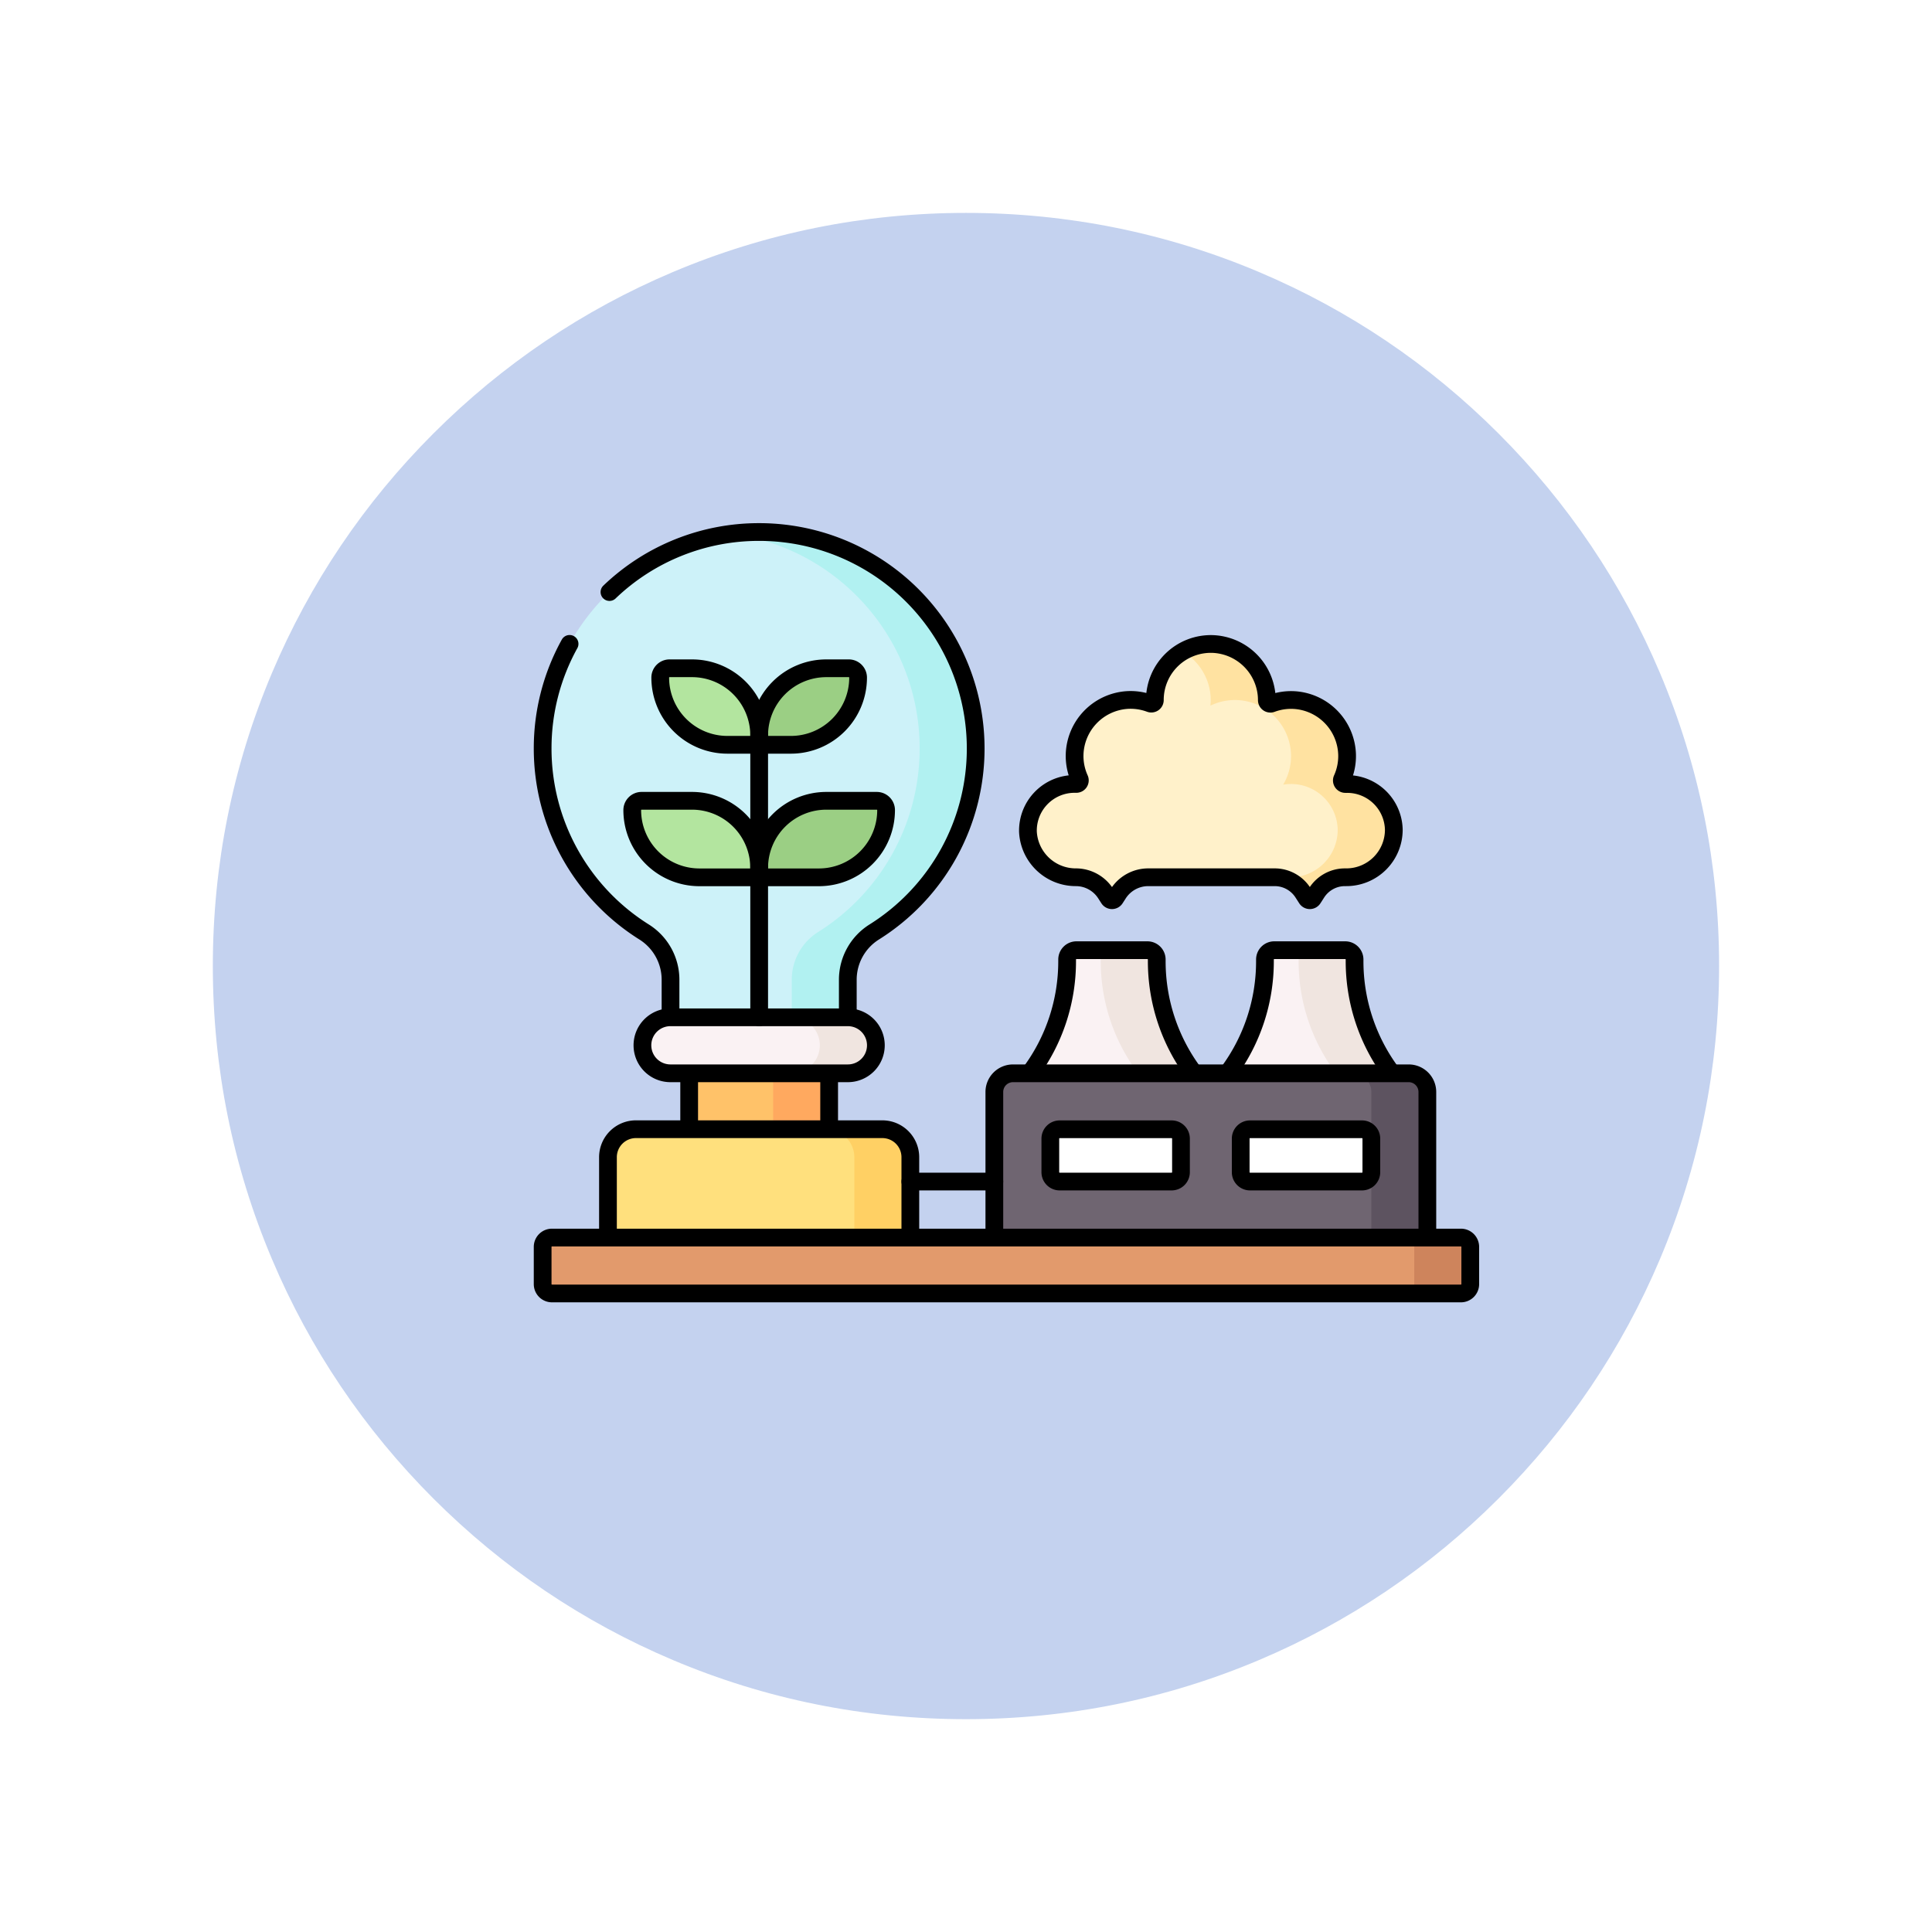 <svg xmlns="http://www.w3.org/2000/svg" xmlns:xlink="http://www.w3.org/1999/xlink" width="108.914" height="108.914" viewBox="0 0 108.914 108.914">
  <defs>
    <filter id="Trazado_874925" x="0" y="0" width="108.914" height="108.914" filterUnits="userSpaceOnUse">
      <feOffset dy="3" input="SourceAlpha"/>
      <feGaussianBlur stdDeviation="3" result="blur"/>
      <feFlood flood-opacity="0.161"/>
      <feComposite operator="in" in2="blur"/>
      <feComposite in="SourceGraphic"/>
    </filter>
    <clipPath id="clip-path">
      <path id="path5481" d="M0-682.665H53.872v53.872H0Z" transform="translate(0 682.665)"/>
    </clipPath>
  </defs>
  <g id="Grupo_1114119" data-name="Grupo 1114119" transform="translate(5653.008 5514.622)">
    <g transform="matrix(1, 0, 0, 1, -5653.01, -5514.62)" filter="url(#Trazado_874925)">
      <g id="Trazado_874925-2" data-name="Trazado 874925" transform="translate(9 6)" fill="#bacbec" opacity="0.859">
        <path d="M 45.457 89.414 C 39.522 89.414 33.766 88.252 28.347 85.96 C 23.113 83.746 18.412 80.577 14.375 76.539 C 10.337 72.502 7.168 67.801 4.954 62.567 C 2.662 57.149 1.5 51.392 1.5 45.457 C 1.5 39.522 2.662 33.766 4.954 28.347 C 7.168 23.113 10.337 18.412 14.375 14.375 C 18.412 10.337 23.113 7.168 28.347 4.954 C 33.766 2.662 39.522 1.5 45.457 1.5 C 51.392 1.5 57.148 2.662 62.566 4.954 C 67.8 7.168 72.502 10.337 76.539 14.375 C 80.576 18.412 83.746 23.113 85.96 28.347 C 88.252 33.766 89.414 39.522 89.414 45.457 C 89.414 51.392 88.252 57.149 85.96 62.567 C 83.746 67.801 80.576 72.502 76.539 76.539 C 72.502 80.577 67.8 83.746 62.566 85.96 C 57.148 88.252 51.392 89.414 45.457 89.414 Z" stroke="none"/>
        <path d="M 45.457 3 C 39.724 3 34.164 4.122 28.932 6.335 C 23.876 8.473 19.335 11.535 15.435 15.435 C 11.535 19.335 8.473 23.876 6.335 28.932 C 4.122 34.164 3 39.724 3 45.457 C 3 51.19 4.122 56.75 6.335 61.982 C 8.473 67.038 11.535 71.579 15.435 75.479 C 19.335 79.379 23.876 82.441 28.932 84.579 C 34.164 86.792 39.724 87.914 45.457 87.914 C 51.19 87.914 56.75 86.792 61.982 84.579 C 67.037 82.441 71.578 79.379 75.478 75.479 C 79.378 71.579 82.44 67.038 84.578 61.982 C 86.791 56.75 87.914 51.19 87.914 45.457 C 87.914 39.724 86.791 34.164 84.578 28.932 C 82.44 23.876 79.378 19.335 75.478 15.435 C 71.578 11.535 67.037 8.473 61.982 6.335 C 56.75 4.122 51.19 3 45.457 3 M 45.457 0 C 70.562 0 90.914 20.352 90.914 45.457 L 90.914 45.457 C 90.914 70.562 70.562 90.914 45.457 90.914 C 20.352 90.914 0 70.562 0 45.457 L 0 45.457 C 0 20.352 20.352 0 45.457 0 Z" stroke="none" fill="#fff"/>
      </g>
    </g>
    <g id="g5475" transform="translate(-5623.206 -4807.436)">
      <g id="g5477" transform="translate(0 -682.665)">
        <g id="g5479" clip-path="url(#clip-path)">
          <g id="g5485" transform="translate(0.789 45.244)">
            <path id="path5487" d="M-604.231-36.843h-51.242a.526.526,0,0,1-.526-.526v-2.1a.526.526,0,0,1,.526-.526h51.242a.526.526,0,0,1,.526.526v2.1a.526.526,0,0,1-.526.526" transform="translate(655.998 40)" fill="#e29a6c"/>
          </g>
          <g id="g5489" transform="translate(49.4 45.244)">
            <path id="path5491" d="M-42.984-6.141v2.1a.526.526,0,0,1-.526.526h-3.157a.526.526,0,0,0,.526-.526v-2.1a.526.526,0,0,0-.526-.526h3.157a.526.526,0,0,1,.526.526" transform="translate(46.667 6.667)" fill="#ce845c"/>
          </g>
          <g id="g5493" transform="translate(4.472 39.141)">
            <path id="path5495" d="M-180.532,0h-13.889A1.578,1.578,0,0,0-196,1.578V6.1h17.045V1.578A1.578,1.578,0,0,0-180.532,0" transform="translate(196)" fill="#ffe07d"/>
          </g>
          <g id="g5497" transform="translate(16.782 39.141)">
            <path id="path5499" d="M-55.265-18.422V-13.9h-3.157v-4.524A1.579,1.579,0,0,0-60-20h3.157a1.579,1.579,0,0,1,1.578,1.578" transform="translate(60 20)" fill="#ffd064"/>
          </g>
          <g id="g5501" transform="translate(0.789 5.471)">
            <path id="path5503" d="M-142.461,0h0a12.205,12.205,0,0,0-12.205,12.205,12.2,12.2,0,0,0,5.709,10.335,3.178,3.178,0,0,1,1.5,2.685v2.132h10V25.225a3.178,3.178,0,0,1,1.5-2.685,12.2,12.2,0,0,0,5.709-10.335A12.205,12.205,0,0,0-142.461,0" transform="translate(154.666)" fill="#cdf2f9"/>
          </g>
          <g id="g5505" transform="translate(11.416 5.471)">
            <path id="path5507" d="M-160.883-142.461a12.2,12.2,0,0,1-5.709,10.335,3.178,3.178,0,0,0-1.5,2.685v2.132h-3.157v-2.132a3.178,3.178,0,0,1,1.5-2.685,12.2,12.2,0,0,0,5.709-10.335,12.167,12.167,0,0,0-3.574-8.631,12.169,12.169,0,0,0-7.053-3.473,12.4,12.4,0,0,1,1.578-.1,12.167,12.167,0,0,1,8.631,3.574,12.167,12.167,0,0,1,3.574,8.631" transform="translate(174.666 154.666)" fill="#b1f1f1"/>
          </g>
          <path id="path5509" d="M122.558-223.51h-7.891v-3.157h7.891Z" transform="translate(-105.618 262.651)" fill="#ffc269"/>
          <path id="path5511" d="M177.823-223.51h-3.157v-3.157h3.157Z" transform="translate(-160.883 262.651)" fill="#ffa95f"/>
          <g id="g5513" transform="translate(5.84 20.623)">
            <path id="path5515" d="M-6.141,0H-3.3A3.788,3.788,0,0,1,.488,3.788v.526H-2.879A3.788,3.788,0,0,1-6.667.526.526.526,0,0,1-6.141,0" transform="translate(6.667 0)" fill="#b3e59f"/>
          </g>
          <g id="g5517" transform="translate(7.418 13.152)">
            <path id="path5519" d="M-6.141,0h1.263A3.788,3.788,0,0,1-1.09,3.788v.526H-2.879A3.788,3.788,0,0,1-6.667.526.526.526,0,0,1-6.141,0" transform="translate(6.667 0)" fill="#b3e59f"/>
          </g>
          <g id="g5521" transform="translate(12.995 20.623)">
            <path id="path5523" d="M-77.371,0h-2.841A3.788,3.788,0,0,0-84,3.788v.526h3.367A3.788,3.788,0,0,0-76.845.526.526.526,0,0,0-77.371,0" transform="translate(84 0)" fill="#9bcf84"/>
          </g>
          <g id="g5525" transform="translate(12.995 13.152)">
            <path id="path5527" d="M-58.949,0h-1.263A3.788,3.788,0,0,0-64,3.788v.526h1.789A3.788,3.788,0,0,0-58.423.526.526.526,0,0,0-58.949,0" transform="translate(64 0)" fill="#9bcf84"/>
          </g>
          <g id="g5529" transform="translate(6.418 32.828)">
            <path id="path5531" d="M-135.092-36.843h-10a1.578,1.578,0,0,1-1.578-1.578A1.578,1.578,0,0,1-145.088-40h10a1.578,1.578,0,0,1,1.578,1.578,1.578,1.578,0,0,1-1.578,1.578" transform="translate(146.666 40)" fill="#faf2f3"/>
          </g>
          <g id="g5533" transform="translate(14.836 32.828)">
            <path id="path5535" d="M-55.265-18.422a1.569,1.569,0,0,1-.463,1.115,1.569,1.569,0,0,1-1.115.463H-60a1.569,1.569,0,0,0,1.115-.463,1.569,1.569,0,0,0,.463-1.115A1.579,1.579,0,0,0-60-20h3.157a1.579,1.579,0,0,1,1.578,1.578" transform="translate(60 20)" fill="#f0e5e0"/>
          </g>
          <g id="g5537" transform="translate(26.252 35.985)">
            <path id="path5539" d="M-272.641,0h-22.306A1.052,1.052,0,0,0-296,1.052V9.259h24.411V1.052A1.052,1.052,0,0,0-272.641,0" transform="translate(295.999 0)" fill="#6f6571"/>
          </g>
          <g id="g5541" transform="translate(46.454 35.985)">
            <path id="path5543" d="M-49.124-12.281v8.207h-3.157v-8.207a1.053,1.053,0,0,0-1.052-1.052h3.157a1.053,1.053,0,0,1,1.052,1.052" transform="translate(53.333 13.333)" fill="#5d5360"/>
          </g>
          <g id="g5545" transform="translate(28.251 29.04)">
            <path id="path5547" d="M-108.074-81.055h-9.259l.037-.051a10.522,10.522,0,0,0,2.067-6.263v-.1A.526.526,0,0,1-114.7-88h4a.526.526,0,0,1,.526.526v.1a10.522,10.522,0,0,0,2.067,6.263Z" transform="translate(117.333 88)" fill="#faf2f3"/>
          </g>
          <g id="g5549" transform="translate(31.723 29.04)">
            <path id="path5551" d="M-67.546-81.055H-70.7l-.038-.051a10.526,10.526,0,0,1-2.067-6.263v-.105A.526.526,0,0,0-73.333-88h3.157a.526.526,0,0,1,.526.526v.105a10.526,10.526,0,0,0,2.066,6.263Z" transform="translate(73.333 88)" fill="#f0e5e0"/>
          </g>
          <g id="g5553" transform="translate(39.404 29.04)">
            <path id="path5555" d="M0-81.055H9.259l-.037-.051a10.522,10.522,0,0,1-2.067-6.263v-.1A.526.526,0,0,0,6.629-88h-4a.526.526,0,0,0-.526.526v.1A10.522,10.522,0,0,1,.037-81.106Z" transform="translate(0 88)" fill="#faf2f3"/>
          </g>
          <g id="g5557" transform="translate(42.877 29.04)">
            <path id="path5559" d="M-67.546-81.055H-70.7l-.038-.051a10.526,10.526,0,0,1-2.067-6.263v-.105A.526.526,0,0,0-73.333-88h3.157a.526.526,0,0,1,.526.526v.105a10.526,10.526,0,0,0,2.066,6.263Z" transform="translate(73.333 88)" fill="#f0e5e0"/>
          </g>
          <g id="g5561" transform="translate(40.141 39.141)">
            <path id="path5563" d="M-79.827-34.387H-86.14a.526.526,0,0,1-.526-.526v-1.894a.526.526,0,0,1,.526-.526h6.313a.526.526,0,0,1,.526.526v1.894a.526.526,0,0,1-.526.526" transform="translate(86.666 37.333)" fill="#fff"/>
          </g>
          <g id="g5565" transform="translate(29.409 39.141)">
            <path id="path5567" d="M-79.827-34.387H-86.14a.526.526,0,0,1-.526-.526v-1.894a.526.526,0,0,1,.526-.526h6.313a.526.526,0,0,1,.526.526v1.894a.526.526,0,0,1-.526.526" transform="translate(86.666 37.333)" fill="#fff"/>
          </g>
          <g id="g5569" transform="translate(28.146 11.785)">
            <path id="path5571" d="M-210.006-92.108h-.086a.2.2,0,0,1-.189-.289,3.145,3.145,0,0,0,.274-1.368,3.173,3.173,0,0,0-2.944-3.072,3.157,3.157,0,0,0-1.308.189.2.2,0,0,1-.272-.19q0-.132-.011-.267A3.175,3.175,0,0,0-217.578-100a3.157,3.157,0,0,0-3.266,3.155v0a.2.2,0,0,1-.269.194,3.157,3.157,0,0,0-1.31-.19,3.173,3.173,0,0,0-2.944,3.072,3.145,3.145,0,0,0,.274,1.368.2.2,0,0,1-.189.289h-.086a2.63,2.63,0,0,0-2.63,2.7,2.7,2.7,0,0,0,2.7,2.561,2,2,0,0,1,1.685.924l.176.274a.211.211,0,0,0,.354,0l.176-.274a2.012,2.012,0,0,1,1.692-.924h7.127a1.894,1.894,0,0,1,1.593.87l.211.328a.211.211,0,0,0,.354,0l.211-.328a1.894,1.894,0,0,1,1.593-.87h.064a2.678,2.678,0,0,0,2.689-2.681,2.63,2.63,0,0,0-2.63-2.58" transform="translate(227.999 99.999)" fill="#fff1ca"/>
          </g>
          <g id="g5573" transform="translate(36.874 11.785)">
            <path id="path5575" d="M-138.838-122.219a2.679,2.679,0,0,1-2.69,2.681h-.064a1.891,1.891,0,0,0-1.593.87l-.211.328a.211.211,0,0,1-.354,0l-.211-.328a1.888,1.888,0,0,0-1.19-.826,1.834,1.834,0,0,1,.4-.044h.064a2.679,2.679,0,0,0,2.689-2.681,2.631,2.631,0,0,0-2.63-2.58,2.694,2.694,0,0,0-.445.038,3.147,3.147,0,0,0,.444-1.694,3.173,3.173,0,0,0-2.944-3.071,3.151,3.151,0,0,0-1.6.311,3.215,3.215,0,0,0,.005-.579,3.169,3.169,0,0,0-1.573-2.471,3.138,3.138,0,0,1,1.693-.424A3.175,3.175,0,0,1-146-129.794c.007.09.011.179.011.267a.2.2,0,0,0,.273.189,3.157,3.157,0,0,1,1.306-.188,3.173,3.173,0,0,1,2.944,3.071,3.15,3.15,0,0,1-.275,1.37.2.2,0,0,0,.19.287h.086a2.631,2.631,0,0,1,2.63,2.58" transform="translate(150.733 132.69)" fill="#ffe2a1"/>
          </g>
          <g id="g5577" transform="translate(4.472 39.141)">
            <path id="path5579" d="M-198.954-68.782V-73.1a1.578,1.578,0,0,0-1.578-1.578h-13.889A1.578,1.578,0,0,0-216-73.1v4.339" transform="translate(215.999 74.674)" fill="none" stroke="#000" stroke-linecap="round" stroke-linejoin="round" stroke-miterlimit="10" stroke-width="1"/>
          </g>
          <g id="g5581" transform="translate(0.789 11.777)">
            <path id="path5583" d="M-17.717,0a12.151,12.151,0,0,0-1.518,5.9,12.2,12.2,0,0,0,5.709,10.335,3.178,3.178,0,0,1,1.5,2.685v1.868" transform="translate(19.235)" fill="none" stroke="#000" stroke-linecap="round" stroke-linejoin="round" stroke-miterlimit="10" stroke-width="1"/>
          </g>
          <g id="g5585" transform="translate(4.559 5.471)">
            <path id="path5587" d="M-156.8-316.611v-1.9a3.178,3.178,0,0,1,1.5-2.685,12.2,12.2,0,0,0,5.709-10.335A12.205,12.205,0,0,0-161.8-343.737a12.165,12.165,0,0,0-8.436,3.384" transform="translate(170.233 343.737)" fill="none" stroke="#000" stroke-linecap="round" stroke-linejoin="round" stroke-miterlimit="10" stroke-width="1"/>
          </g>
          <g id="g5589" transform="translate(6.418 32.828)">
            <path id="path5591" d="M-135.092-36.843h-10a1.578,1.578,0,0,1-1.578-1.578A1.578,1.578,0,0,1-145.088-40h10a1.578,1.578,0,0,1,1.578,1.578A1.578,1.578,0,0,1-135.092-36.843Z" transform="translate(146.666 40)" fill="none" stroke="#000" stroke-linecap="round" stroke-linejoin="round" stroke-miterlimit="10" stroke-width="1"/>
          </g>
          <g id="g5593" transform="translate(16.94 36.192)">
            <path id="path5595" d="M0,0V2.787" fill="none" stroke="#000" stroke-linecap="round" stroke-linejoin="round" stroke-miterlimit="10" stroke-width="1"/>
          </g>
          <g id="g5597" transform="translate(9.049 36.192)">
            <path id="path5599" d="M0-32.525v-2.787" transform="translate(0 35.312)" fill="none" stroke="#000" stroke-linecap="round" stroke-linejoin="round" stroke-miterlimit="10" stroke-width="1"/>
          </g>
          <g id="g5601" transform="translate(0.789 45.244)">
            <path id="path5603" d="M-6.141,0a.526.526,0,0,0-.526.526v2.1a.526.526,0,0,0,.526.526H45.1a.526.526,0,0,0,.526-.526V.526A.526.526,0,0,0,45.1,0Z" transform="translate(6.667 0)" fill="none" stroke="#000" stroke-linecap="round" stroke-linejoin="round" stroke-miterlimit="10" stroke-width="1"/>
          </g>
          <g id="g5605" transform="translate(12.995 17.466)">
            <path id="path5607" d="M0-179.308V-194.67" transform="translate(0 194.67)" fill="none" stroke="#000" stroke-linecap="round" stroke-linejoin="round" stroke-miterlimit="10" stroke-width="1"/>
          </g>
          <g id="g5609" transform="translate(5.84 20.623)">
            <path id="path5611" d="M-6.141,0H-3.3A3.788,3.788,0,0,1,.488,3.788v.526H-2.879A3.788,3.788,0,0,1-6.667.526.526.526,0,0,1-6.141,0Z" transform="translate(6.667 0)" fill="none" stroke="#000" stroke-linecap="round" stroke-linejoin="round" stroke-miterlimit="10" stroke-width="1"/>
          </g>
          <g id="g5613" transform="translate(12.995 20.623)">
            <path id="path5615" d="M-77.371,0h-2.841A3.788,3.788,0,0,0-84,3.788v.526h3.367A3.788,3.788,0,0,0-76.845.526.526.526,0,0,0-77.371,0Z" transform="translate(84 0)" fill="none" stroke="#000" stroke-linecap="round" stroke-linejoin="round" stroke-miterlimit="10" stroke-width="1"/>
          </g>
          <g id="g5617" transform="translate(7.418 13.152)">
            <path id="path5619" d="M-6.141,0h1.263A3.788,3.788,0,0,1-1.09,3.788v.526H-2.879A3.788,3.788,0,0,1-6.667.526.526.526,0,0,1-6.141,0Z" transform="translate(6.667 0)" fill="none" stroke="#000" stroke-linecap="round" stroke-linejoin="round" stroke-miterlimit="10" stroke-width="1"/>
          </g>
          <g id="g5621" transform="translate(12.995 13.152)">
            <path id="path5623" d="M-58.949,0h-1.263A3.788,3.788,0,0,0-64,3.788v.526h1.789A3.788,3.788,0,0,0-58.423.526.526.526,0,0,0-58.949,0Z" transform="translate(64 0)" fill="none" stroke="#000" stroke-linecap="round" stroke-linejoin="round" stroke-miterlimit="10" stroke-width="1"/>
          </g>
          <g id="g5625" transform="translate(26.252 35.985)">
            <path id="path5627" d="M-284.922-105.485v-7.985a1.052,1.052,0,0,0-1.052-1.052H-308.28a1.052,1.052,0,0,0-1.052,1.052v8.021" transform="translate(309.333 114.522)" fill="none" stroke="#000" stroke-linecap="round" stroke-linejoin="round" stroke-miterlimit="10" stroke-width="1"/>
          </g>
          <g id="g5629" transform="translate(28.289 29.04)">
            <path id="path5631" d="M0-80.466a10.522,10.522,0,0,0,2.067-6.263v-.1a.526.526,0,0,1,.526-.526h4a.526.526,0,0,1,.526.526v.1a10.522,10.522,0,0,0,2.067,6.263" transform="translate(0 87.36)" fill="none" stroke="#000" stroke-linecap="round" stroke-linejoin="round" stroke-miterlimit="10" stroke-width="1"/>
          </g>
          <g id="g5633" transform="translate(39.442 29.04)">
            <path id="path5635" d="M-107.2-80.466a10.522,10.522,0,0,1-2.067-6.263v-.1a.526.526,0,0,0-.526-.526h-4a.526.526,0,0,0-.526.526v.1a10.522,10.522,0,0,1-2.067,6.263" transform="translate(116.385 87.36)" fill="none" stroke="#000" stroke-linecap="round" stroke-linejoin="round" stroke-miterlimit="10" stroke-width="1"/>
          </g>
          <g id="g5637" transform="translate(40.141 39.141)">
            <path id="path5639" d="M-79.827-34.387H-86.14a.526.526,0,0,1-.526-.526v-1.894a.526.526,0,0,1,.526-.526h6.313a.526.526,0,0,1,.526.526v1.894A.526.526,0,0,1-79.827-34.387Z" transform="translate(86.666 37.333)" fill="none" stroke="#000" stroke-linecap="round" stroke-linejoin="round" stroke-miterlimit="10" stroke-width="1"/>
          </g>
          <g id="g5641" transform="translate(29.409 39.141)">
            <path id="path5643" d="M-79.827-34.387H-86.14a.526.526,0,0,1-.526-.526v-1.894a.526.526,0,0,1,.526-.526h6.313a.526.526,0,0,1,.526.526v1.894A.526.526,0,0,1-79.827-34.387Z" transform="translate(86.666 37.333)" fill="none" stroke="#000" stroke-linecap="round" stroke-linejoin="round" stroke-miterlimit="10" stroke-width="1"/>
          </g>
          <g id="g5645" transform="translate(28.146 11.785)">
            <path id="path5647" d="M-210.006-92.108h-.086a.2.2,0,0,1-.189-.289,3.145,3.145,0,0,0,.274-1.368,3.173,3.173,0,0,0-2.944-3.072,3.157,3.157,0,0,0-1.308.189.2.2,0,0,1-.272-.19q0-.132-.011-.267A3.175,3.175,0,0,0-217.578-100a3.157,3.157,0,0,0-3.266,3.155v0a.2.2,0,0,1-.269.194,3.157,3.157,0,0,0-1.31-.19,3.173,3.173,0,0,0-2.944,3.072,3.145,3.145,0,0,0,.274,1.368.2.2,0,0,1-.189.289h-.086a2.63,2.63,0,0,0-2.63,2.7,2.7,2.7,0,0,0,2.7,2.561,2,2,0,0,1,1.685.924l.176.274a.211.211,0,0,0,.354,0l.176-.274a2.012,2.012,0,0,1,1.692-.924h7.127a1.894,1.894,0,0,1,1.593.87l.211.328a.211.211,0,0,0,.354,0l.211-.328a1.894,1.894,0,0,1,1.593-.87h.064a2.678,2.678,0,0,0,2.689-2.681A2.63,2.63,0,0,0-210.006-92.108Z" transform="translate(227.999 99.999)" fill="none" stroke="#000" stroke-linecap="round" stroke-linejoin="round" stroke-miterlimit="10" stroke-width="1"/>
          </g>
          <g id="g5649" transform="translate(21.517 42.088)">
            <path id="path5651" d="M0,0H4.735" fill="none" stroke="#000" stroke-linecap="round" stroke-linejoin="round" stroke-miterlimit="10" stroke-width="1"/>
          </g>
        </g>
      </g>
    </g>
  </g>
</svg>
